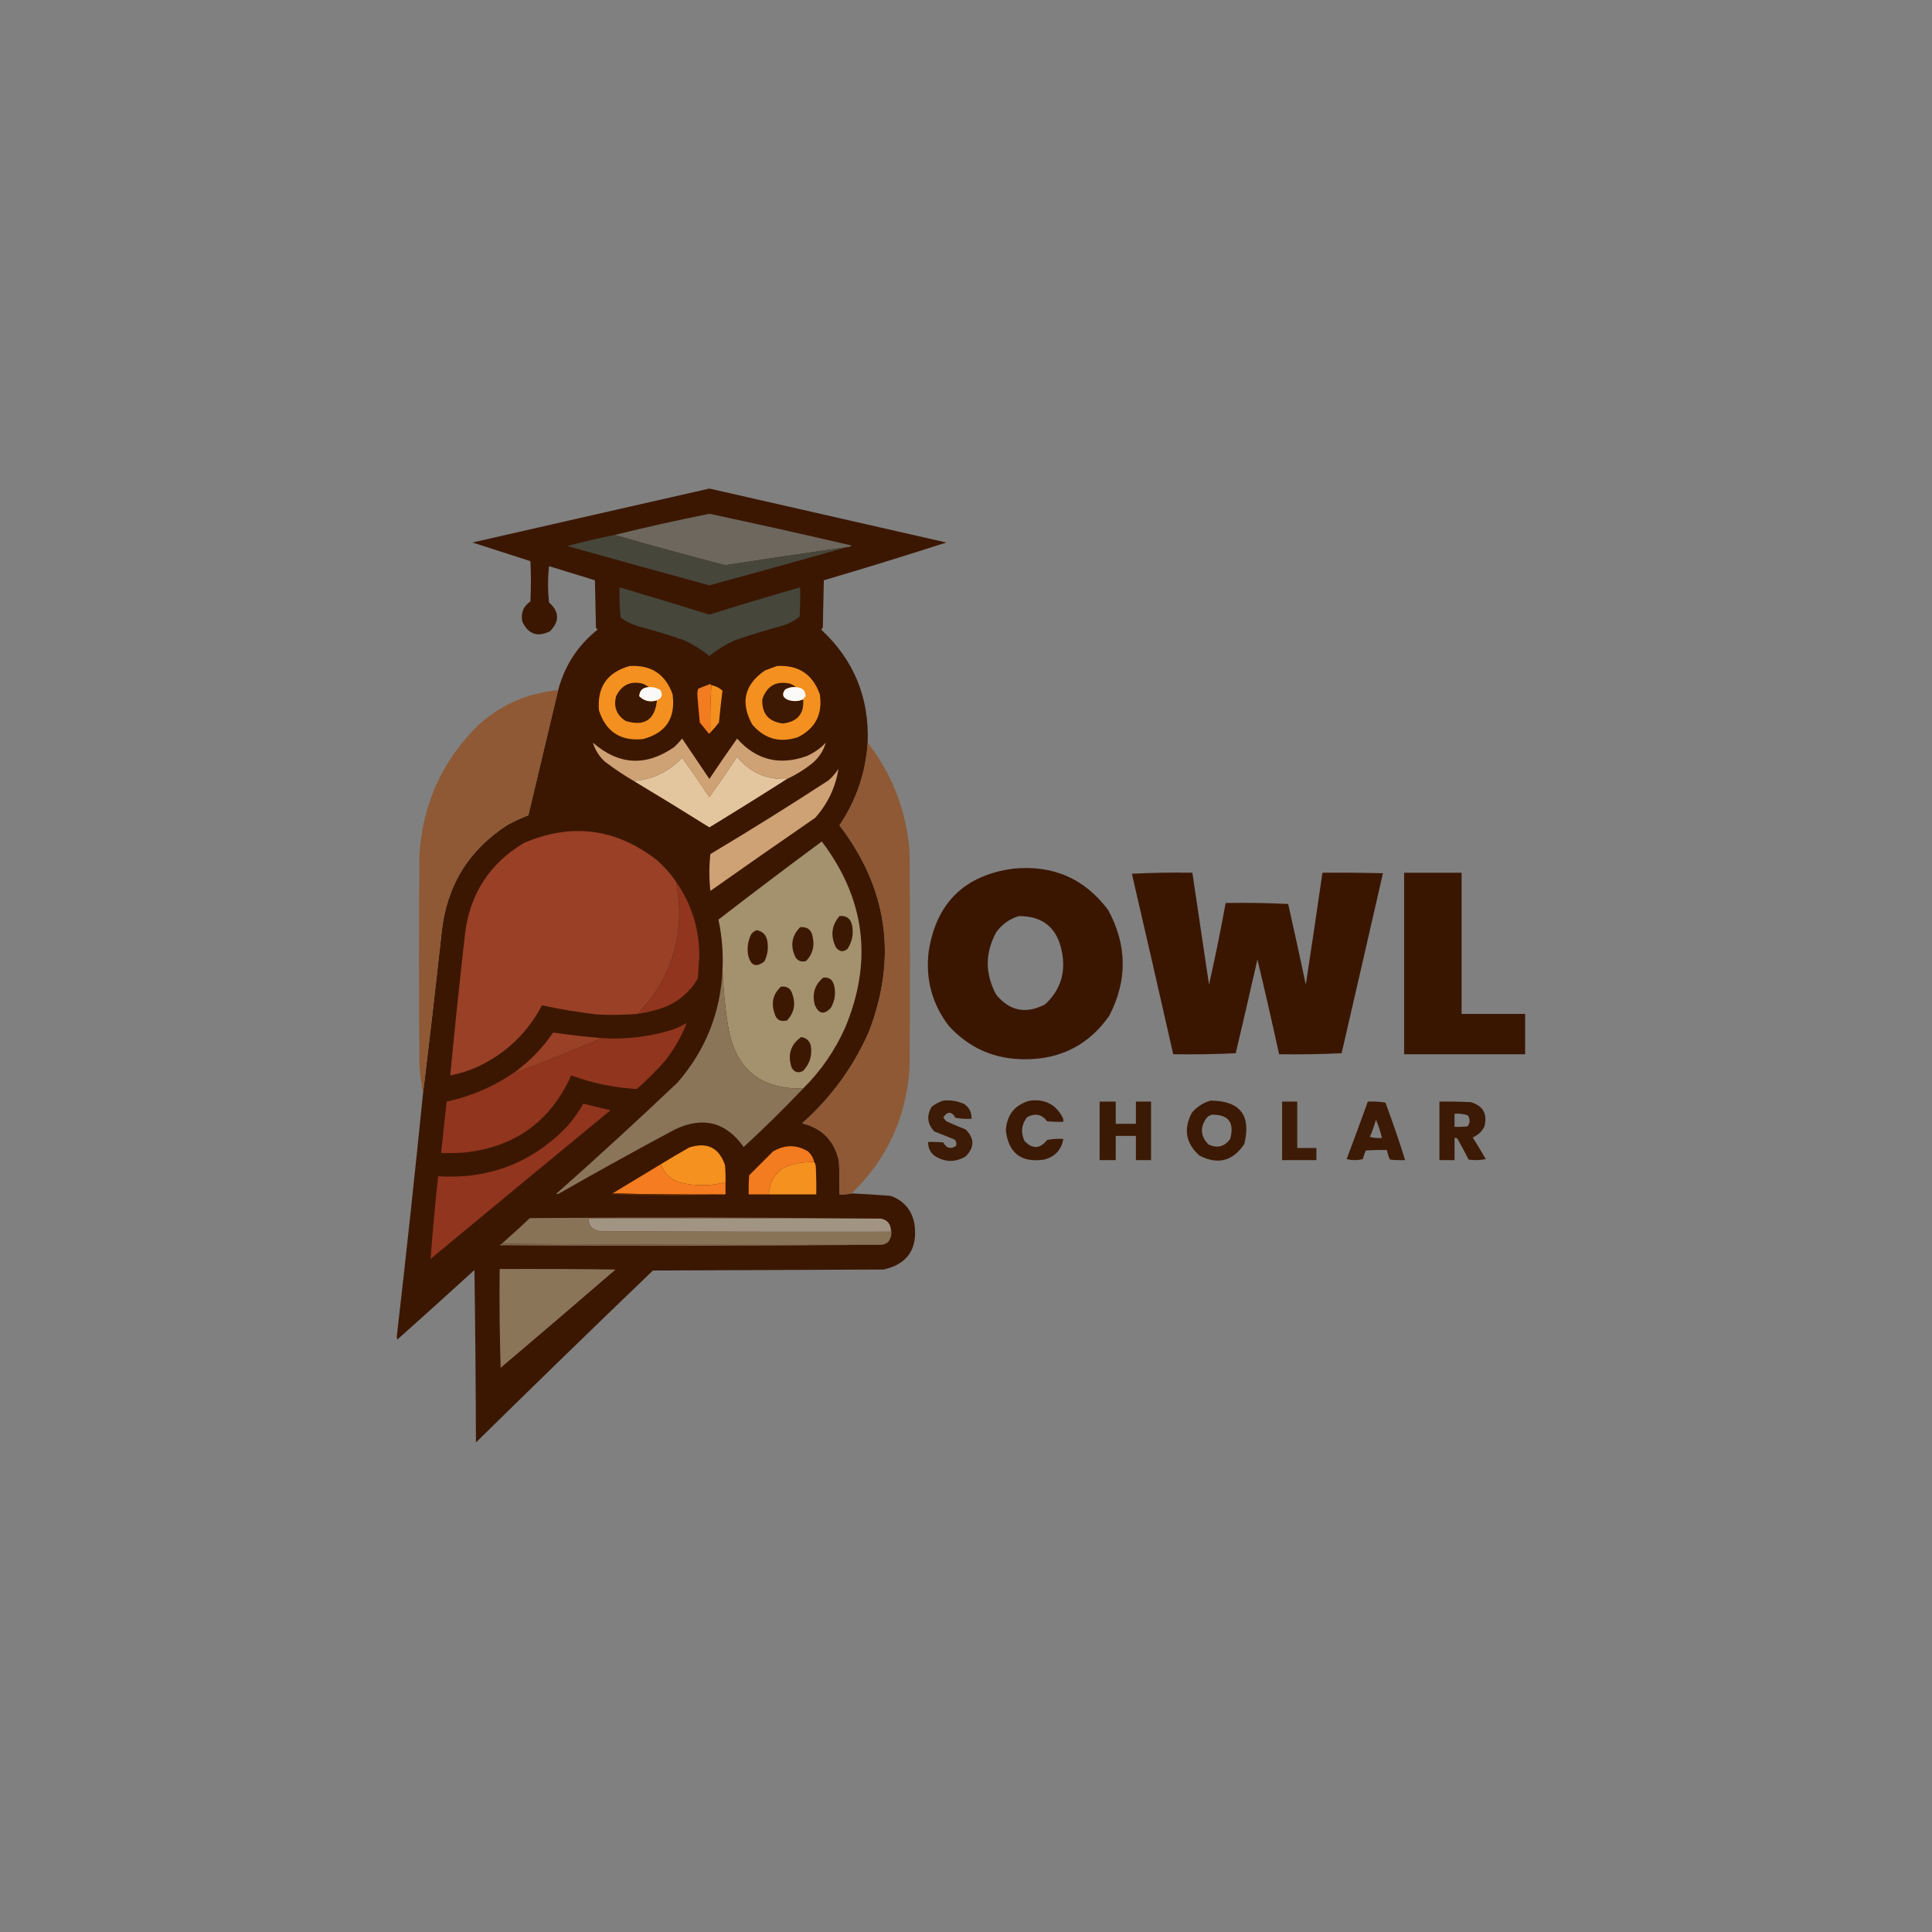 <?xml version="1.0" encoding="UTF-8"?>
<!DOCTYPE svg PUBLIC "-//W3C//DTD SVG 1.1//EN" "http://www.w3.org/Graphics/SVG/1.1/DTD/svg11.dtd">
<svg xmlns="http://www.w3.org/2000/svg" version="1.1" width="1916px" height="1916px" style="shape-rendering:geometricPrecision; text-rendering:geometricPrecision; image-rendering:optimizeQuality; fill-rule:evenodd; clip-rule:evenodd" xmlns:xlink="http://www.w3.org/1999/xlink">
<rect width="100%" height="100%" fill="#808080" stroke="none"/>
<g><path style="opacity:0.997" fill="#3b1701" d="M 860.5,736.5 C 858.564,766.306 849.231,793.64 832.5,818.5C 880.174,880.891 890.007,948.891 862,1022.5C 846.573,1057.84 824.407,1088.34 795.5,1114C 815.437,1118.94 827.603,1131.44 832,1151.5C 832.5,1162.49 832.667,1173.49 832.5,1184.5C 836.6,1184.76 840.6,1184.43 844.5,1183.5C 857.382,1184.08 870.382,1184.91 883.5,1186C 896.776,1190.95 904.609,1200.45 907,1214.5C 910.083,1238.71 899.916,1253.54 876.5,1259C 800.167,1259.33 723.833,1259.67 647.5,1260C 588.882,1316.28 530.382,1373.11 472,1430.5C 471.833,1373.5 471.333,1316.5 470.5,1259.5C 445.177,1282.6 419.677,1305.6 394,1328.5C 393.833,1327.5 393.667,1326.5 393.5,1325.5C 402.753,1245.22 411.42,1164.89 419.5,1084.5C 425.986,1031.36 432.153,978.026 438,924.5C 442.987,878.31 464.82,842.81 503.5,818C 510.169,814.415 517.002,811.248 524,808.5C 533.84,767.143 543.673,725.81 553.5,684.5C 560.026,660.07 573.026,640.07 592.5,624.5C 592.192,623.692 591.692,623.025 591,622.5C 590.667,606.833 590.333,591.167 590,575.5C 574.863,570.757 559.696,566.09 544.5,561.5C 543.167,573.5 543.167,585.5 544.5,597.5C 554.788,606.544 555.121,616.044 545.5,626C 533.059,632.187 523.892,629.02 518,616.5C 516.251,608.006 518.918,601.339 526,596.5C 526.667,583.167 526.667,569.833 526,556.5C 506.807,550.247 487.64,544.08 468.5,538C 546.824,520.168 625.158,502.334 703.5,484.5C 781.842,502.334 860.176,520.168 938.5,538C 898.176,551 857.676,563.5 817,575.5C 816.667,591.167 816.333,606.833 816,622.5C 815.308,623.025 814.808,623.692 814.5,624.5C 846.847,654.565 862.18,691.898 860.5,736.5 Z"/></g>
<g><path style="opacity:1" fill="#6d675e" d="M 840.5,542.5 C 799.978,548.304 759.478,554.304 719,560.5C 682.255,550.967 645.755,540.967 609.5,530.5C 640.661,522.86 671.994,515.86 703.5,509.5C 750.596,519.553 797.596,530.053 844.5,541C 843.437,542.188 842.103,542.688 840.5,542.5 Z"/></g>
<g><path style="opacity:1" fill="#47463b" d="M 609.5,530.5 C 645.755,540.967 682.255,550.967 719,560.5C 759.478,554.304 799.978,548.304 840.5,542.5C 794.989,555.297 749.323,567.964 703.5,580.5C 656.44,567.652 609.44,554.652 562.5,541.5C 578.051,537.362 593.718,533.696 609.5,530.5 Z"/></g>
<g><path style="opacity:1" fill="#46463b" d="M 614.5,582.5 C 644.214,591.293 673.881,600.293 703.5,609.5C 733.4,600.088 763.4,591.088 793.5,582.5C 793.666,592.172 793.5,601.839 793,611.5C 788.363,615.236 783.196,618.07 777.5,620C 761.016,624.537 744.683,629.537 728.5,635C 719.496,639.165 711.162,644.331 703.5,650.5C 695.838,644.331 687.504,639.165 678.5,635C 663.363,629.715 648.029,625.049 632.5,621C 626.369,619.017 620.702,616.184 615.5,612.5C 614.501,602.522 614.168,592.522 614.5,582.5 Z"/></g>
<g><path style="opacity:1" fill="#f3901f" d="M 624.5,660.5 C 645.748,659.271 659.915,668.604 667,688.5C 670.245,712.212 660.411,727.045 637.5,733C 615.297,735.113 600.797,725.613 594,704.5C 592.073,681.33 602.24,666.663 624.5,660.5 Z"/></g>
<g><path style="opacity:1" fill="#f4901f" d="M 770.5,660.5 C 791.748,659.271 805.915,668.604 813,688.5C 816.01,707.982 808.843,722.149 791.5,731C 773.453,737.061 758.286,732.895 746,718.5C 734.052,696.795 738.219,678.961 758.5,665C 762.571,663.37 766.571,661.87 770.5,660.5 Z"/></g>
<g><path style="opacity:1" fill="#3c1802" d="M 643.5,681.5 C 637.435,681.735 634.269,684.735 634,690.5C 639.003,695.289 644.837,696.622 651.5,694.5C 649.493,713.841 639.159,720.674 620.5,715C 611.465,709.243 608.298,701.076 611,690.5C 616.445,679.237 625.278,675.07 637.5,678C 639.727,678.941 641.727,680.108 643.5,681.5 Z"/></g>
<g><path style="opacity:1" fill="#3d1802" d="M 789.5,681.5 C 785.537,681.089 781.87,681.922 778.5,684C 775.3,688.529 776.3,691.862 781.5,694C 786.545,695.829 791.545,695.662 796.5,693.5C 797.698,707.663 791.032,715.663 776.5,717.5C 762.265,715.768 755.432,707.768 756,693.5C 760.532,680.15 769.699,674.983 783.5,678C 785.727,678.941 787.727,680.108 789.5,681.5 Z"/></g>
<g><path style="opacity:1" fill="#f37c20" d="M 705.5,679.5 C 704.504,694.991 704.17,710.658 704.5,726.5C 704.103,727.525 703.437,727.692 702.5,727C 699.667,723.5 696.833,720 694,716.5C 693.09,707.173 692.257,697.84 691.5,688.5C 691.54,686.571 691.873,684.738 692.5,683C 696.278,681.361 700.111,679.861 704,678.5C 704.765,678.57 705.265,678.903 705.5,679.5 Z"/></g>
<g><path style="opacity:1" fill="#f4901f" d="M 705.5,679.5 C 709.73,680.282 713.397,682.115 716.5,685C 715.154,695.468 713.987,705.968 713,716.5C 710.302,720.025 707.469,723.358 704.5,726.5C 704.17,710.658 704.504,694.991 705.5,679.5 Z"/></g>
<g><path style="opacity:1" fill="#faf9f8" d="M 643.5,681.5 C 647.694,681.177 651.527,682.177 655,684.5C 657.513,689.114 656.346,692.447 651.5,694.5C 644.837,696.622 639.003,695.289 634,690.5C 634.269,684.735 637.435,681.735 643.5,681.5 Z"/></g>
<g><path style="opacity:1" fill="#fbfaf8" d="M 789.5,681.5 C 795.565,681.735 798.731,684.735 799,690.5C 797.955,691.373 797.122,692.373 796.5,693.5C 791.545,695.662 786.545,695.829 781.5,694C 776.3,691.862 775.3,688.529 778.5,684C 781.87,681.922 785.537,681.089 789.5,681.5 Z"/></g>
<g><path style="opacity:0.996" fill="#8e5934" d="M 553.5,684.5 C 543.673,725.81 533.84,767.143 524,808.5C 517.002,811.248 510.169,814.415 503.5,818C 464.82,842.81 442.987,878.31 438,924.5C 432.153,978.026 425.986,1031.36 419.5,1084.5C 417.914,1075.23 416.747,1065.9 416,1056.5C 415.333,986.833 415.333,917.167 416,847.5C 419.191,796.969 438.691,754.136 474.5,719C 496.891,698.812 523.225,687.312 553.5,684.5 Z"/></g>
<g><path style="opacity:1" fill="#cfa276" d="M 780.5,772.5 C 760.198,773.427 743.698,766.094 731,750.5C 722.068,764.044 712.901,777.378 703.5,790.5C 694.747,777.326 685.747,764.326 676.5,751.5C 663.26,765.336 647.26,773.003 628.5,774.5C 618.442,768.613 608.775,762.113 599.5,755C 593.964,749.736 590.131,743.57 588,736.5C 613.626,758.82 640.459,760.32 668.5,741C 671.35,738.318 674.016,735.484 676.5,732.5C 685.5,745.833 694.5,759.167 703.5,772.5C 712.439,759.052 721.605,745.719 731,732.5C 749.793,753.574 772.626,759.407 799.5,750C 806.959,746.857 813.459,742.357 819,736.5C 816.64,744.567 812.14,751.401 805.5,757C 797.781,763.191 789.448,768.358 780.5,772.5 Z"/></g>
<g><path style="opacity:0.995" fill="#8e5934" d="M 860.5,736.5 C 885.014,768.18 898.847,804.18 902,844.5C 902.667,916.167 902.667,987.833 902,1059.5C 898.64,1108.52 879.474,1149.85 844.5,1183.5C 840.6,1184.43 836.6,1184.76 832.5,1184.5C 832.667,1173.49 832.5,1162.49 832,1151.5C 827.603,1131.44 815.437,1118.94 795.5,1114C 824.407,1088.34 846.573,1057.84 862,1022.5C 890.007,948.891 880.174,880.891 832.5,818.5C 849.231,793.64 858.564,766.306 860.5,736.5 Z"/></g>
<g><path style="opacity:1" fill="#e4c69e" d="M 780.5,772.5 C 755.065,788.725 729.399,804.725 703.5,820.5C 678.639,804.905 653.639,789.571 628.5,774.5C 647.26,773.003 663.26,765.336 676.5,751.5C 685.747,764.326 694.747,777.326 703.5,790.5C 712.901,777.378 722.068,764.044 731,750.5C 743.698,766.094 760.198,773.427 780.5,772.5 Z"/></g>
<g><path style="opacity:1" fill="#cfa276" d="M 831.5,762.5 C 828.663,780.686 820.996,796.852 808.5,811C 773.695,834.972 739.029,859.139 704.5,883.5C 703.179,871.271 703.179,859.104 704.5,847C 744.004,823.418 783.004,799.084 821.5,774C 825.416,770.59 828.749,766.757 831.5,762.5 Z"/></g>
<g><path style="opacity:1" fill="#994027" d="M 670.5,874.5 C 680.011,924.818 667.344,968.485 632.5,1005.5C 618.859,1006.59 605.192,1006.76 591.5,1006C 573.277,1003.89 555.277,1000.89 537.5,997C 523.002,1024.5 501.668,1044.83 473.5,1058C 464.833,1061.94 455.833,1064.78 446.5,1066.5C 450.937,1020.14 455.77,973.802 461,927.5C 465.551,887.185 485.051,856.685 519.5,836C 566.827,815.776 610.827,821.443 651.5,853C 658.785,859.444 665.119,866.611 670.5,874.5 Z"/></g>
<g><path style="opacity:1" fill="#a4916d" d="M 796.5,1079.5 C 753.715,1080.36 728.882,1059.7 722,1017.5C 719.073,999.276 717.239,980.943 716.5,962.5C 717.372,945.468 716.039,928.634 712.5,912C 746.367,885.812 780.533,859.978 815,834.5C 858.165,891.645 865.832,953.311 838,1019.5C 827.814,1042.16 813.98,1062.16 796.5,1079.5 Z"/></g>
<g><path style="opacity:0.992" fill="#3a1600" d="M 1004.5,861.5 C 1044.02,857.481 1075.52,871.147 1099,902.5C 1117.91,937.301 1118.24,972.301 1100,1007.5C 1079.93,1036.04 1052.26,1050.37 1017,1050.5C 986.671,1050.66 961.337,1039.66 941,1017.5C 924.35,995.684 917.684,971.018 921,943.5C 928.549,895.451 956.382,868.117 1004.5,861.5 Z M 1010.5,908.5 C 1034.23,908.461 1048.4,920.127 1053,943.5C 1057.29,964.19 1051.79,981.69 1036.5,996C 1017.61,1005.91 1001.44,1002.75 988,986.5C 976.761,965.839 976.761,945.172 988,924.5C 993.761,916.551 1001.26,911.217 1010.5,908.5 Z"/></g>
<g><path style="opacity:0.99" fill="#3a1600" d="M 1122.5,866.5 C 1142.33,865.503 1162.33,865.17 1182.5,865.5C 1188.05,902.486 1193.55,939.486 1199,976.5C 1205.08,949.601 1210.58,922.601 1215.5,895.5C 1236.18,895.167 1256.84,895.5 1277.5,896.5C 1283.52,923.109 1289.36,949.776 1295,976.5C 1300.64,939.511 1306.14,902.511 1311.5,865.5C 1331.5,865.333 1351.5,865.5 1371.5,866C 1357.92,925.493 1344.25,984.993 1330.5,1044.5C 1309.84,1045.5 1289.18,1045.83 1268.5,1045.5C 1261.65,1014.1 1254.48,982.771 1247,951.5C 1239.99,982.544 1232.82,1013.54 1225.5,1044.5C 1204.84,1045.5 1184.18,1045.83 1163.5,1045.5C 1149.96,985.683 1136.29,926.017 1122.5,866.5 Z"/></g>
<g><path style="opacity:0.997" fill="#391600" d="M 1392.5,865.5 C 1411.5,865.5 1430.5,865.5 1449.5,865.5C 1449.5,912.167 1449.5,958.833 1449.5,1005.5C 1470.5,1005.5 1491.5,1005.5 1512.5,1005.5C 1512.5,1018.83 1512.5,1032.17 1512.5,1045.5C 1472.5,1045.5 1432.5,1045.5 1392.5,1045.5C 1392.5,985.5 1392.5,925.5 1392.5,865.5 Z"/></g>
<g><path style="opacity:1" fill="#91351e" d="M 670.5,874.5 C 685.785,896.431 693.451,920.931 693.5,948C 693.153,955.51 692.653,963.01 692,970.5C 682.879,985.821 669.712,995.988 652.5,1001C 645.924,1002.95 639.258,1004.45 632.5,1005.5C 667.344,968.485 680.011,924.818 670.5,874.5 Z"/></g>
<g><path style="opacity:1" fill="#3b1802" d="M 832.5,908.5 C 839.288,907.78 843.454,910.78 845,917.5C 846.674,926.039 845.174,933.872 840.5,941C 836.237,944.483 832.404,943.983 829,939.5C 823.435,928.299 824.602,917.965 832.5,908.5 Z"/></g>
<g><path style="opacity:1" fill="#3c1802" d="M 793.5,919.5 C 800.733,918.893 804.9,922.226 806,929.5C 807.945,938.563 805.778,946.397 799.5,953C 795.102,954.378 791.602,953.212 789,949.5C 783.488,938.259 784.988,928.259 793.5,919.5 Z"/></g>
<g><path style="opacity:1" fill="#3b1702" d="M 750.5,922.5 C 756.484,923.653 759.984,927.319 761,933.5C 762.194,940.521 761.194,947.187 758,953.5C 749.872,959.786 744.539,957.786 742,947.5C 740.69,940.129 741.69,933.129 745,926.5C 746.5,924.531 748.333,923.198 750.5,922.5 Z"/></g>
<g><path style="opacity:1" fill="#3c1803" d="M 816.5,969.5 C 821.919,968.959 825.419,971.293 827,976.5C 829.128,984.539 828.128,992.205 824,999.5C 817.288,1006.66 811.955,1005.66 808,996.5C 805.198,985.5 808.031,976.5 816.5,969.5 Z"/></g>
<g><path style="opacity:1" fill="#8a7558" d="M 716.5,962.5 C 717.239,980.943 719.073,999.276 722,1017.5C 728.882,1059.7 753.715,1080.36 796.5,1079.5C 777.545,1099.45 757.878,1118.79 737.5,1137.5C 719.931,1112.74 697.265,1106.91 669.5,1120C 631.178,1140.49 593.178,1161.49 555.5,1183C 554.241,1183.98 552.908,1184.32 551.5,1184C 592.266,1147.9 632.433,1111.07 672,1073.5C 699.602,1041.63 714.435,1004.63 716.5,962.5 Z"/></g>
<g><path style="opacity:1" fill="#3c1803" d="M 774.5,978.5 C 780.625,977.782 784.458,980.448 786,986.5C 789.22,996.165 787.387,1004.67 780.5,1012C 773.795,1013.73 769.628,1011.23 768,1004.5C 764.585,994.275 766.752,985.609 774.5,978.5 Z"/></g>
<g><path style="opacity:1" fill="#91351e" d="M 511.5,1062.5 C 511.56,1063.04 511.893,1063.38 512.5,1063.5C 540.815,1052.67 568.815,1041.33 596.5,1029.5C 620.722,1031.07 644.388,1028.24 667.5,1021C 672.19,1019.22 676.69,1017.05 681,1014.5C 675.865,1027.76 668.865,1040.09 660,1051.5C 651.167,1061.67 641.667,1071.17 631.5,1080C 609.204,1078.73 587.537,1074.23 566.5,1066.5C 545.954,1112.18 510.621,1137.68 460.5,1143C 452.841,1143.5 445.174,1143.67 437.5,1143.5C 439.201,1126.49 441.034,1109.49 443,1092.5C 467.919,1087.04 490.752,1077.04 511.5,1062.5 Z"/></g>
<g><path style="opacity:1" fill="#994027" d="M 596.5,1029.5 C 568.815,1041.33 540.815,1052.67 512.5,1063.5C 511.893,1063.38 511.56,1063.04 511.5,1062.5C 526.041,1051.79 538.374,1038.96 548.5,1024C 564.401,1026.32 580.401,1028.15 596.5,1029.5 Z"/></g>
<g><path style="opacity:1" fill="#3c1802" d="M 794.5,1028.5 C 799.305,1029.13 802.472,1031.8 804,1036.5C 805.732,1046.3 803.232,1054.8 796.5,1062C 791.473,1064.62 787.64,1063.45 785,1058.5C 780.904,1045.96 784.071,1035.96 794.5,1028.5 Z"/></g>
<g><path style="opacity:0.954" fill="#3a1600" d="M 935.5,1091.5 C 942.844,1090.77 949.844,1091.93 956.5,1095C 961.384,1098.6 963.718,1103.44 963.5,1109.5C 958.125,1109.83 952.792,1109.49 947.5,1108.5C 943.764,1102.07 939.764,1101.9 935.5,1108C 936.257,1109.51 937.257,1110.85 938.5,1112C 944.752,1114.86 951.085,1117.53 957.5,1120C 966.636,1128.91 966.636,1137.91 957.5,1147C 946.966,1153.03 936.633,1152.69 926.5,1146C 922.278,1142.5 920.278,1138 920.5,1132.5C 925.511,1132.33 930.511,1132.5 935.5,1133C 938.431,1138.75 942.597,1139.91 948,1136.5C 948.896,1133.97 948.396,1131.81 946.5,1130C 939.833,1127.33 933.167,1124.67 926.5,1122C 919.569,1114.53 918.736,1106.36 924,1097.5C 927.575,1094.8 931.408,1092.8 935.5,1091.5 Z"/></g>
<g><path style="opacity:0.965" fill="#391600" d="M 1021.5,1091.5 C 1036.41,1089.73 1047.24,1095.39 1054,1108.5C 1054.49,1109.79 1054.66,1111.13 1054.5,1112.5C 1049.16,1112.67 1043.82,1112.5 1038.5,1112C 1033.13,1104.99 1026.46,1103.65 1018.5,1108C 1012.96,1115.25 1012.12,1123.08 1016,1131.5C 1023.92,1139.81 1031.42,1139.48 1038.5,1130.5C 1043.79,1129.51 1049.13,1129.17 1054.5,1129.5C 1052.64,1140.34 1046.3,1147.17 1035.5,1150C 1012.82,1153.34 1000.15,1143.67 997.5,1121C 998.567,1105.29 1006.57,1095.46 1021.5,1091.5 Z"/></g>
<g><path style="opacity:0.965" fill="#3a1600" d="M 1200.5,1091.5 C 1229.82,1091.66 1240.99,1105.99 1234,1134.5C 1222.67,1151.59 1207.84,1155.42 1189.5,1146C 1175.94,1133.83 1173.44,1119.66 1182,1103.5C 1187.07,1097.56 1193.23,1093.56 1200.5,1091.5 Z M 1201.5,1105.5 C 1218.25,1105.1 1224.41,1113.1 1220,1129.5C 1214.37,1137.26 1207.2,1139.1 1198.5,1135C 1190.72,1127.12 1189.89,1118.62 1196,1109.5C 1197.5,1107.53 1199.33,1106.2 1201.5,1105.5 Z"/></g>
<g><path style="opacity:0.959" fill="#391600" d="M 1090.5,1092.5 C 1095.83,1092.5 1101.17,1092.5 1106.5,1092.5C 1106.5,1099.83 1106.5,1107.17 1106.5,1114.5C 1113.17,1114.5 1119.83,1114.5 1126.5,1114.5C 1126.5,1107.17 1126.5,1099.83 1126.5,1092.5C 1131.5,1092.5 1136.5,1092.5 1141.5,1092.5C 1141.5,1111.83 1141.5,1131.17 1141.5,1150.5C 1136.5,1150.5 1131.5,1150.5 1126.5,1150.5C 1126.5,1142.5 1126.5,1134.5 1126.5,1126.5C 1119.83,1126.5 1113.17,1126.5 1106.5,1126.5C 1106.5,1134.5 1106.5,1142.5 1106.5,1150.5C 1101.17,1150.5 1095.83,1150.5 1090.5,1150.5C 1090.5,1131.17 1090.5,1111.83 1090.5,1092.5 Z"/></g>
<g><path style="opacity:0.952" fill="#3a1600" d="M 1271.5,1092.5 C 1276.5,1092.5 1281.5,1092.5 1286.5,1092.5C 1286.5,1107.83 1286.5,1123.17 1286.5,1138.5C 1292.83,1138.5 1299.17,1138.5 1305.5,1138.5C 1305.5,1142.5 1305.5,1146.5 1305.5,1150.5C 1294.17,1150.5 1282.83,1150.5 1271.5,1150.5C 1271.5,1131.17 1271.5,1111.83 1271.5,1092.5 Z"/></g>
<g><path style="opacity:0.962" fill="#391600" d="M 1356.5,1092.5 C 1362.43,1092.19 1368.26,1092.53 1374,1093.5C 1381.01,1112.37 1387.51,1131.37 1393.5,1150.5C 1388.49,1150.67 1383.49,1150.5 1378.5,1150C 1377,1147 1376,1143.83 1375.5,1140.5C 1368.49,1140.33 1361.49,1140.5 1354.5,1141C 1353.27,1143.74 1352.27,1146.57 1351.5,1149.5C 1346.17,1150.83 1340.83,1150.83 1335.5,1149.5C 1342.66,1130.52 1349.66,1111.52 1356.5,1092.5 Z M 1364.5,1110.5 C 1367.08,1116.23 1369.08,1122.23 1370.5,1128.5C 1366.45,1128.82 1362.45,1128.49 1358.5,1127.5C 1360.91,1121.95 1362.91,1116.28 1364.5,1110.5 Z"/></g>
<g><path style="opacity:0.962" fill="#391600" d="M 1427.5,1092.5 C 1437.84,1092.33 1448.17,1092.5 1458.5,1093C 1470.89,1096.6 1475.39,1104.76 1472,1117.5C 1469.47,1122.36 1465.64,1125.86 1460.5,1128C 1464.96,1135.08 1469.29,1142.25 1473.5,1149.5C 1467.86,1150.66 1462.2,1150.83 1456.5,1150C 1452.96,1143.09 1449.29,1136.25 1445.5,1129.5C 1444.68,1128.61 1443.68,1128.28 1442.5,1128.5C 1442.5,1135.83 1442.5,1143.17 1442.5,1150.5C 1437.5,1150.5 1432.5,1150.5 1427.5,1150.5C 1427.5,1131.17 1427.5,1111.83 1427.5,1092.5 Z M 1442.5,1104.5 C 1446.94,1104.21 1451.27,1104.71 1455.5,1106C 1458.09,1109.6 1458.09,1113.26 1455.5,1117C 1451.18,1117.5 1446.85,1117.67 1442.5,1117.5C 1442.5,1113.17 1442.5,1108.83 1442.5,1104.5 Z"/></g>
<g><path style="opacity:1" fill="#91351e" d="M 578.5,1094.5 C 587.407,1096.88 596.407,1099.04 605.5,1101C 545.908,1150.05 486.408,1199.21 427,1248.5C 429.073,1221.15 431.573,1193.82 434.5,1166.5C 485.276,1169.68 528.109,1153.01 563,1116.5C 568.914,1109.66 574.081,1102.33 578.5,1094.5 Z"/></g>
<g><path style="opacity:1" fill="#f5911f" d="M 719.5,1172.5 C 704.9,1176.15 690.233,1176.32 675.5,1173C 665.389,1170.38 658.722,1164.22 655.5,1154.5C 664.686,1148.83 674.019,1143.33 683.5,1138C 701.294,1132.31 713.128,1138.15 719,1155.5C 719.499,1161.16 719.666,1166.82 719.5,1172.5 Z"/></g>
<g><path style="opacity:1" fill="#f37b20" d="M 807.5,1152.5 C 796.279,1152.03 785.612,1154.2 775.5,1159C 767.357,1165.45 763.023,1173.95 762.5,1184.5C 755.833,1184.5 749.167,1184.5 742.5,1184.5C 742.334,1178.16 742.5,1171.82 743,1165.5C 750.833,1157.67 758.667,1149.83 766.5,1142C 778.295,1134.98 789.961,1134.98 801.5,1142C 804.6,1144.92 806.6,1148.42 807.5,1152.5 Z"/></g>
<g><path style="opacity:1" fill="#f5911f" d="M 807.5,1152.5 C 808.29,1153.61 808.79,1154.94 809,1156.5C 809.5,1165.83 809.666,1175.16 809.5,1184.5C 793.833,1184.5 778.167,1184.5 762.5,1184.5C 763.023,1173.95 767.357,1165.45 775.5,1159C 785.612,1154.2 796.279,1152.03 807.5,1152.5 Z"/></g>
<g><path style="opacity:1" fill="#f57c20" d="M 655.5,1154.5 C 658.722,1164.22 665.389,1170.38 675.5,1173C 690.233,1176.32 704.9,1176.15 719.5,1172.5C 719.5,1176.5 719.5,1180.5 719.5,1184.5C 681.996,1184.83 644.663,1184.5 607.5,1183.5C 623.483,1173.86 639.483,1164.19 655.5,1154.5 Z"/></g>
<g><path style="opacity:1" fill="#5a2906" d="M 607.5,1183.5 C 644.663,1184.5 681.996,1184.83 719.5,1184.5C 681.998,1185.83 644.331,1185.83 606.5,1184.5C 606.624,1183.89 606.957,1183.56 607.5,1183.5 Z"/></g>
<g><path style="opacity:1" fill="#887356" d="M 873.5,1208.5 C 776.833,1208.5 680.167,1208.5 583.5,1208.5C 583.886,1216.05 587.886,1220.22 595.5,1221C 691.499,1221.5 787.499,1221.67 883.5,1221.5C 883.5,1220.5 883.5,1219.5 883.5,1218.5C 884.743,1223.02 883.91,1227.35 881,1231.5C 879.13,1233.22 876.963,1234.22 874.5,1234.5C 748.666,1234.83 622.999,1234.5 497.5,1233.5C 506.963,1225.21 516.296,1216.71 525.5,1208C 641.667,1207.17 757.667,1207.33 873.5,1208.5 Z"/></g>
<g><path style="opacity:1" fill="#a29483" d="M 873.5,1208.5 C 879.167,1209.5 882.5,1212.83 883.5,1218.5C 883.5,1219.5 883.5,1220.5 883.5,1221.5C 787.499,1221.67 691.499,1221.5 595.5,1221C 587.886,1220.22 583.886,1216.05 583.5,1208.5C 680.167,1208.5 776.833,1208.5 873.5,1208.5 Z"/></g>
<g><path style="opacity:1" fill="#7e664b" d="M 497.5,1233.5 C 622.999,1234.5 748.666,1234.83 874.5,1234.5C 748.334,1235.67 622.001,1235.83 495.5,1235C 496.044,1234.28 496.711,1233.78 497.5,1233.5 Z"/></g>
<g><path style="opacity:1" fill="#8a7558" d="M 495.5,1258.5 C 533.835,1258.33 572.168,1258.5 610.5,1259C 572.647,1291.69 534.647,1324.19 496.5,1356.5C 495.5,1323.84 495.167,1291.17 495.5,1258.5 Z"/></g>
</svg>
